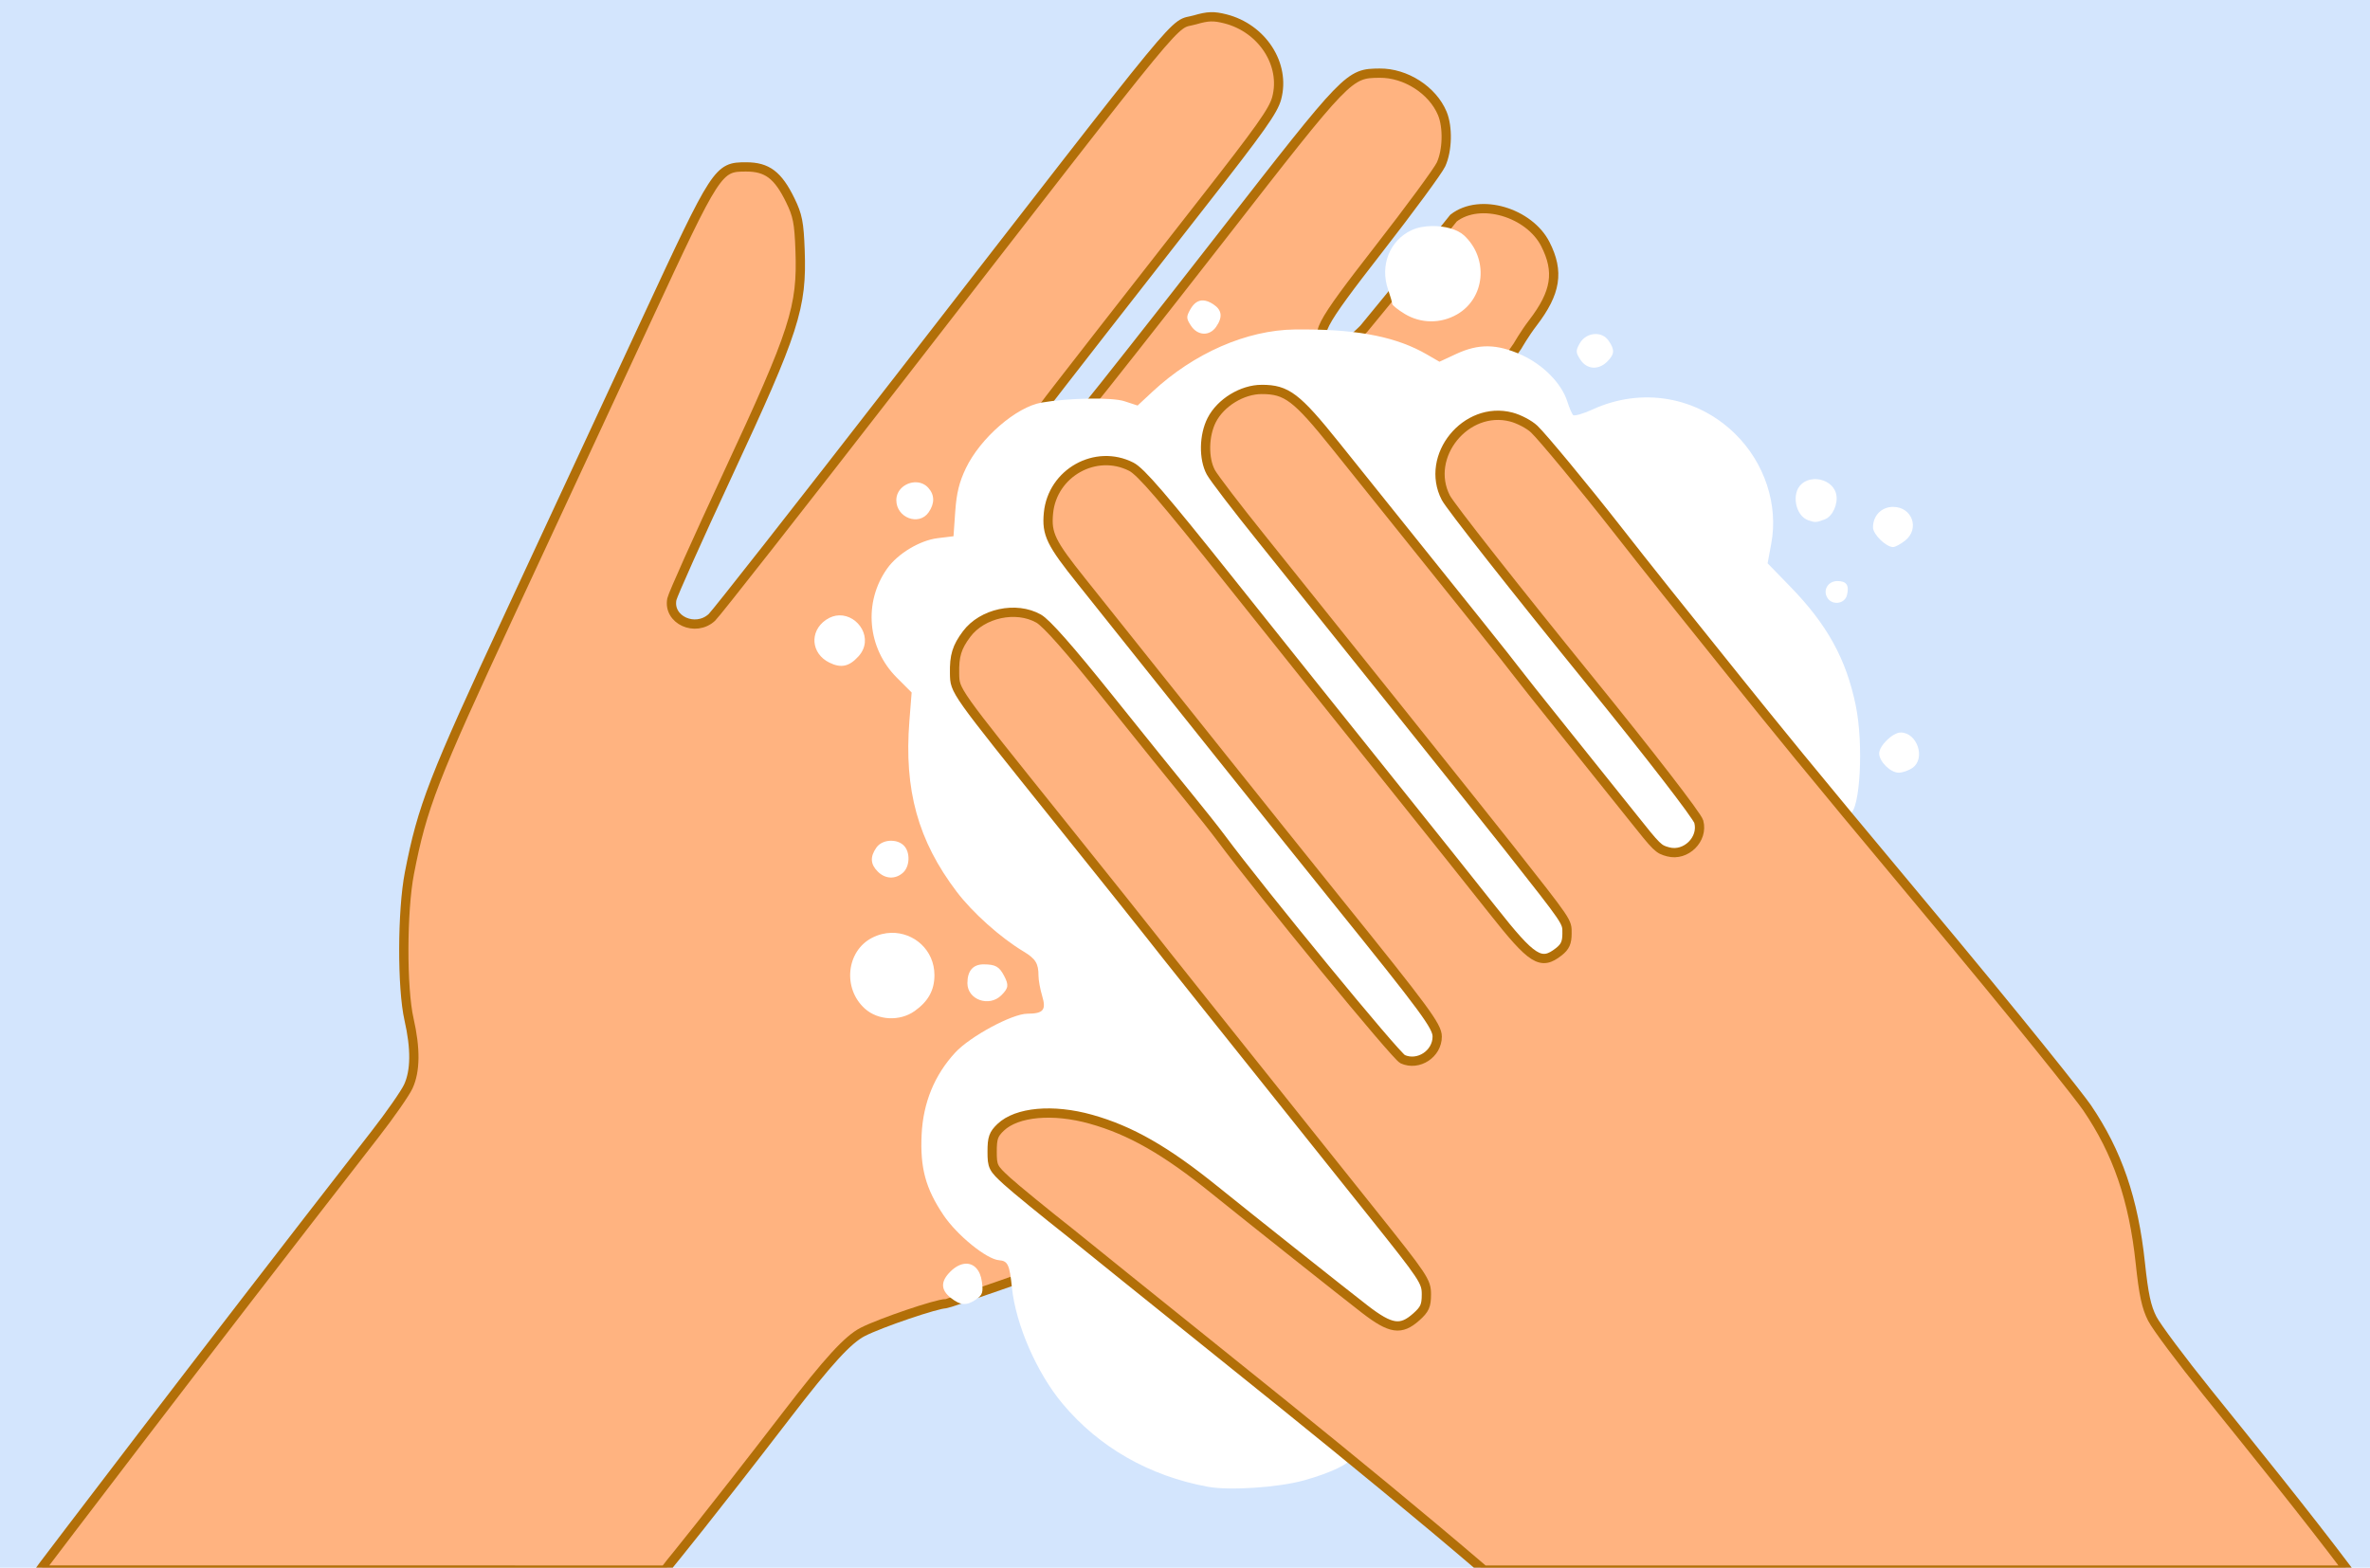 <?xml version="1.0" encoding="UTF-8" standalone="no"?>
<!-- Created with Inkscape (http://www.inkscape.org/) -->

<svg
   xmlns:dc="http://purl.org/dc/elements/1.1/"
   xmlns:cc="http://creativecommons.org/ns#"
   xmlns:rdf="http://www.w3.org/1999/02/22-rdf-syntax-ns#"
   xmlns:svg="http://www.w3.org/2000/svg"
   xmlns="http://www.w3.org/2000/svg"
   xmlns:sodipodi="http://sodipodi.sourceforge.net/DTD/sodipodi-0.dtd"
   xmlns:inkscape="http://www.inkscape.org/namespaces/inkscape"
   width="768"
   height="508"
   viewBox="0 0 203.2 134.41"
   version="1.1"
   id="svg8"
   sodipodi:docname="wash.svg"
   inkscape:version="0.92.4 (5da689c313, 2019-01-14)">
  <defs
     id="defs14" />
  <sodipodi:namedview
     pagecolor="#ffffff"
     bordercolor="#666666"
     borderopacity="1"
     objecttolerance="10"
     gridtolerance="10"
     guidetolerance="10"
     inkscape:pageopacity="0"
     inkscape:pageshadow="2"
     inkscape:window-width="1850"
     inkscape:window-height="1016"
     id="namedview12"
     showgrid="false"
     inkscape:zoom="1.8125"
     inkscape:cx="507.02371"
     inkscape:cy="92.176814"
     inkscape:window-x="70"
     inkscape:window-y="27"
     inkscape:window-maximized="1"
     inkscape:current-layer="layer3" />
  <g
     inkscape:groupmode="layer"
     id="layer1"
     inkscape:label="background"
     style="display:inline">
    <rect
       style="opacity:1;vector-effect:none;fill:#d3e5fd;fill-opacity:1;stroke:none;stroke-width:4.63;stroke-linecap:butt;stroke-linejoin:miter;stroke-miterlimit:4;stroke-dasharray:none;stroke-dashoffset:0;stroke-opacity:1"
       id="rect1095"
       width="203.202"
       height="134.41"
       x="-0.001"
       y="1.5332031e-06" />
  </g>
  <g
     inkscape:groupmode="layer"
     id="layer2"
     inkscape:label="hand1"
     style="display:inline">
    <path
       style="stroke-width:3;fill:#ffb380;fill-opacity:1;stroke:#b26f08;stroke-opacity:1;stroke-miterlimit:4;stroke-dasharray:none"
       d="m 391.689,5.441 c -1.451,0.049 -2.954,0.369 -5.043,0.977 -7.914,2.302 0.498,-7.904 -96.084,116.584 -31.789,40.975 -58.896,75.511 -60.236,76.748 -5.315,4.909 -14.29,0.829 -12.947,-5.887 0.294,-1.468 8.413,-19.601 18.043,-40.293 21.715,-46.659 24.12,-54.11 23.434,-72.656 -0.33,-8.918 -0.793,-11.266 -3.172,-16.129 -3.986,-8.148 -7.475,-10.783 -14.273,-10.783 -9.125,0 -9.495,0.569 -32.217,49.5 -10.982,23.65 -30.824,66.326 -44.092,94.838 -24.98,53.677 -28.475,62.69 -32.639,84.16 -2.365,12.196 -2.429,37.172 -0.123,47.314 2.155,9.476 2.08,16.684 -0.225,21.684 -1.014,2.2 -5.872,9.175 -10.795,15.5 -59.232,76.104 -107.082,139.25 -107.082,139.25 l -1.265,1.736 202.156,0.006 c 0,0 1.183,-1.375 1.708,-2.16 0,0 12.521,-15.255 37.664,-47.971 13.428,-17.473 19.845,-24.488 24.646,-26.938 5.769,-2.943 24.091,-9.161 26.852,-9.113 1.375,0.023 107.323,-37.545 107.323,-37.545 L 430.285,198.174 491,111.951 c 0,0 2.234,-3.937 4.965,-7.5 7.494,-9.778 8.563,-16.57 4.016,-25.484 -5.149,-10.092 -21.014,-15.118 -29.695,-8.408 -17.348,21.723 -29.03,35.794 -29.03,35.794 0,0 -4.363,4.469 -5.295,4.111 -0.805,-0.309 -2.89,-0.568 -4.633,-0.576 -7.161,-0.034 -4.567,-4.453 14.78,-29.311 10.116,-12.997 19.167,-25.307 20.115,-27.354 2.08,-4.491 2.274,-12.096 0.42,-16.533 -3.141,-7.517 -11.844,-13.106 -20.275,-13.02 -10.007,0.102 -10.149,0.249 -51.088,52.832 -20.554,26.4 -41.546,52.959 -42.238,53.657 -1.616,1.628 -15.999,2.607 -15.02,1.021 C 338.691,130.097 369.543,90.585 388.75,66.045 407.872,41.613 411.965,35.847 413.059,31.787 416.002,20.856 408.39,9.101 396.416,6.086 394.538,5.613 393.141,5.392 391.689,5.441 Z"
       id="path1089"
       transform="matrix(0.265,0,0,0.265,-9.6503937e-4,0)"
       inkscape:connector-curvature="0"
       sodipodi:nodetypes="scscccccsccsscccccccccccccccccccccsscccccs" />
  </g>
  <g
     inkscape:groupmode="layer"
     id="layer4"
     inkscape:label="suds"
     style="display:inline">
    <path
       style="fill:#ffffff;fill-opacity:1;stroke:none;stroke-width:17.5;stroke-miterlimit:4;stroke-dasharray:none;stroke-opacity:1"
       d="m 463.342,73.135 c -2.429,0.03 -4.815,0.47 -6.701,1.365 -7.034,3.338 -10.206,11.374 -7.551,19.133 0.728,2.127 1.344,4.236 1.367,4.689 0.023,0.453 1.843,1.915 4.043,3.246 5.192,3.142 11.592,3.204 16.895,0.164 9.142,-5.241 10.31,-18.083 2.322,-25.543 -2.159,-2.016 -6.326,-3.105 -10.375,-3.055 z m -74.078,24.064 c -1.654,-0.065 -3.031,0.913 -4.17,2.941 -1.322,2.355 -1.298,2.898 0.238,5.242 2.14,3.265 5.969,3.453 8.111,0.395 2.214,-3.162 1.931,-5.487 -0.895,-7.338 -1.201,-0.787 -2.293,-1.201 -3.285,-1.24 z m 33.297,9.389 c -1.177,-0.007 -2.379,-0.003 -3.607,0.012 -15.63,0.184 -32.703,7.658 -46.17,20.213 l -4.717,4.396 -4.283,-1.4 c -3.99,-1.305 -18.007,-1.072 -26.783,0.443 -8.219,1.42 -19.809,11.469 -24.502,21.246 -2.14,4.458 -3.025,8.057 -3.439,14 l -0.559,8 -5.141,0.627 c -5.747,0.701 -12.883,4.992 -16.312,9.809 -7.759,10.897 -6.456,25.75 3.1,35.305 l 4.811,4.812 -0.729,9.223 c -1.762,22.315 2.791,38.75 15.303,55.24 5.161,6.802 14.136,14.827 21.619,19.328 3.921,2.359 4.85,3.865 4.85,7.871 0,1.404 0.532,4.327 1.182,6.496 1.373,4.583 0.404,5.748 -4.814,5.773 -4.92,0.023 -18.498,7.349 -23.322,12.582 -6.716,7.286 -10.368,16.205 -10.861,26.514 -0.516,10.801 1.292,17.467 7.07,26.062 4.384,6.521 13.962,14.295 17.984,14.598 2.825,0.213 3.4,1.426 4.148,8.727 1.238,12.084 8.01,27.658 16.383,37.68 11.786,14.107 28.078,23.418 47.061,26.895 7.008,1.283 22.721,0.237 31.021,-2.066 8.669,-2.406 15.166,-5.525 15.102,-7.248 59.493,-23.978 119.606,-79.477 161.564,-208.373 3.338,-1.281 4.483,-22.586 1.889,-35.145 -3.098,-15.001 -9.205,-26.094 -21.098,-38.33 l -7.408,-7.621 1.189,-6.445 c 2.314,-12.559 -2.161,-26.1 -11.719,-35.463 -12.35,-12.098 -30.217,-15.145 -46.117,-7.865 -3.082,1.411 -5.921,2.217 -6.309,1.791 -0.387,-0.426 -1.223,-2.396 -1.855,-4.379 -1.867,-5.85 -7.793,-11.887 -14.783,-15.057 -7.98,-3.618 -13.905,-3.705 -21.191,-0.312 l -5.385,2.506 -4.115,-2.379 c -9.491,-5.486 -21.407,-7.966 -39.055,-8.064 z m 93.783,1.479 c -2.016,-0.03 -4.115,1.028 -5.254,3.066 -1.318,2.36 -1.292,2.908 0.242,5.25 2.082,3.178 5.837,3.444 8.666,0.615 2.417,-2.417 2.502,-3.838 0.404,-6.832 -0.975,-1.392 -2.491,-2.076 -4.059,-2.1 z m 70.533,46.959 c -1.469,0.079 -2.91,0.596 -4.051,1.629 -3.295,2.982 -1.953,10.176 2.172,11.65 2.238,0.8 2.644,0.779 5.406,-0.271 2.5,-0.951 4.33,-4.913 3.711,-8.035 -0.636,-3.204 -4.007,-5.146 -7.238,-4.973 z m -290.451,1.016 C 293.268,155.941 290,158.303 290,161.824 c 0,5.684 7.296,8.444 10.443,3.951 2.01,-2.87 1.977,-5.655 -0.098,-7.947 -1.073,-1.186 -2.485,-1.742 -3.92,-1.787 z m 316.072,7.957 c -3.746,0 -6.5,2.818 -6.5,6.65 0,2.224 4.223,6.35 6.5,6.35 0.677,0 2.416,-0.932 3.865,-2.072 4.852,-3.816 2.336,-10.928 -3.865,-10.928 z m -18.01,24 c -2.936,0 -4.702,2.737 -3.371,5.225 1.463,2.733 5.712,2.293 6.455,-0.668 0.799,-3.183 -0.131,-4.557 -3.084,-4.557 z M 271.531,199.092 c -1.435,0.037 -2.93,0.498 -4.371,1.508 -5.341,3.741 -4.731,10.885 1.178,13.785 3.79,1.86 6.391,1.302 9.414,-2.023 5.116,-5.627 -4.4e-4,-13.429 -6.221,-13.27 z m 343.422,37.906 c -2.554,0 -6.955,4.281 -6.955,6.766 0,2.622 3.659,6.234 6.316,6.234 1.231,0 3.239,-0.7 4.461,-1.557 4.334,-3.036 1.526,-11.443 -3.822,-11.443 z m -326.504,35.014 c -1.913,-0.036 -3.851,0.724 -4.891,2.209 -2.095,2.991 -1.959,5.375 0.443,7.777 2.432,2.432 5.711,2.569 8.17,0.344 2.244,-2.03 2.38,-6.652 0.258,-8.773 -1.02,-1.02 -2.493,-1.529 -3.98,-1.557 z m -0.102,29.799 c -2.059,0.05 -4.175,0.563 -6.217,1.619 -8.314,4.299 -9.547,16.355 -2.34,22.877 4.272,3.866 11.348,4.216 16.148,0.801 4.41,-3.138 6.395,-6.743 6.395,-11.611 0,-8.127 -6.633,-13.865 -13.986,-13.686 z m 29.938,10.201 c -3.463,-0.017 -5.285,2.083 -5.285,6.09 0,5.365 7.037,7.857 11,3.895 2.306,-2.306 2.441,-3.296 0.852,-6.314 -1.56,-2.963 -2.792,-3.652 -6.566,-3.67 z m -5.83,96.852 c -1.564,0.059 -3.309,0.897 -5,2.588 -3.168,3.168 -3.111,5.884 0.18,8.473 3.178,2.5 5.161,2.604 8.256,0.436 1.983,-1.389 2.255,-2.242 1.799,-5.645 -0.521,-3.884 -2.627,-5.949 -5.234,-5.852 z"
       id="rect1012"
       inkscape:connector-curvature="0"
       sodipodi:nodetypes="scsccccssccccscscccccccccccccsscccscccsccccccccccssccccccccscccccccccscscssscssccsssccsssscsccssccccccsccsccccccccc"
       transform="matrix(0.265,0,0,0.265,-9.6503937e-4,0)" />
  </g>
  <g
     inkscape:groupmode="layer"
     id="layer3"
     inkscape:label="hand2"
     style="display:inline">
    <path
       style="fill:#ffb380;fill-opacity:1;stroke:#b26f08;stroke-width:3;stroke-miterlimit:4;stroke-dasharray:none;stroke-opacity:1"
       d="m 408.236,125.998 c -6.34,0 -13.311,4.268 -16.189,9.91 -2.54,4.978 -2.671,12.461 -0.297,16.871 0.962,1.788 8.354,11.456 16.428,21.484 17.295,21.483 73.339,91.532 79.822,99.77 19.641,24.954 18.998,24.011 18.998,27.99 0,2.946 -0.608,4.306 -2.635,5.9 -5.821,4.579 -8.557,2.855 -21.506,-13.551 -5.697,-7.218 -20.962,-26.343 -33.922,-42.5 -12.96,-16.157 -36.024,-45.005 -51.254,-64.107 -21.429,-26.878 -28.586,-35.188 -31.646,-36.75 -11.52,-5.877 -25.56,1.976 -26.811,14.996 -0.65,6.764 0.753,9.651 10.75,22.127 4.689,5.853 14.206,17.778 21.148,26.5 6.943,8.722 17.671,22.159 23.84,29.859 6.168,7.7 15.111,18.873 19.875,24.83 4.764,5.957 12.717,15.857 17.674,22 C 461.104,326.758 465,332.04 465,335.377 c 0,5.609 -6.086,9.597 -11.164,7.316 -2.206,-0.991 -45.621,-53.854 -58.775,-71.566 -1.891,-2.547 -6.616,-8.508 -10.5,-13.248 -3.884,-4.74 -15.54,-19.192 -25.904,-32.117 -12.739,-15.888 -20.073,-24.192 -22.637,-25.633 -7.294,-4.099 -18.202,-1.751 -23.27,5.01 -3.165,4.222 -4.02,7.019 -3.904,12.764 0.115,5.743 -0.508,4.866 33.949,47.812 15.238,18.992 28.598,35.712 29.689,37.156 1.799,2.381 22.524,28.357 71.467,89.576 C 460.672,413.363 461.5,414.605 461.5,418.779 c 0,3.685 -0.519,4.845 -3.266,7.299 -4.98,4.449 -8.263,3.963 -16.609,-2.461 -6.107,-4.7 -37.696,-29.784 -48.625,-38.611 -15.826,-12.783 -27.23,-19.299 -40.064,-22.893 -12.236,-3.425 -23.958,-2.369 -29.186,2.629 -2.307,2.206 -2.75,3.462 -2.75,7.805 0,4.906 0.251,5.405 4.797,9.562 2.638,2.413 11.976,10.048 20.75,16.969 47.741,38.629 91.599,73.049 133.551,108.914 0,0 151.052,0.005 279.511,0.008 -13.686,-18.136 -30.197,-38.557 -45.442,-57.479 -8.431,-10.463 -16.443,-21.195 -17.805,-23.85 -1.906,-3.717 -2.797,-7.858 -3.871,-18 -2.183,-20.61 -7.432,-35.897 -17.279,-50.332 -2.192,-3.213 -19.822,-25.639 -55.367,-68.148 -35.545,-42.509 -46.346,-55.994 -57.346,-69.652 -18.905,-23.474 -29.19,-36.374 -39.5,-49.541 -10.341,-13.206 -23.976,-29.682 -26.641,-32.189 -1.572,-1.48 -4.882,-3.223 -7.357,-3.873 -14.705,-3.864 -28.152,12.684 -21.209,26.102 1.421,2.746 22.352,29.339 46.408,58.961 19.581,24.112 34.915,43.958 35.43,45.855 1.533,5.65 -4.17,11.284 -9.881,9.762 -3.216,-0.857 -3.485,-1.122 -11.84,-11.617 -4.159,-5.225 -13.829,-17.295 -21.486,-26.82 -7.658,-9.526 -15.049,-18.826 -16.424,-20.67 -2.211,-2.964 -11.256,-14.272 -57.865,-72.332 -12.64,-15.745 -15.836,-18.178 -23.896,-18.178 z"
       id="path1083"
       transform="matrix(0.265,0,0,0.265,-9.6503937e-4,0)"
       inkscape:connector-curvature="0"
       sodipodi:nodetypes="cccscsssssccssccsscccsscsccsscscccsccccccccscscscsccsccscc" />
  </g>
</svg>

